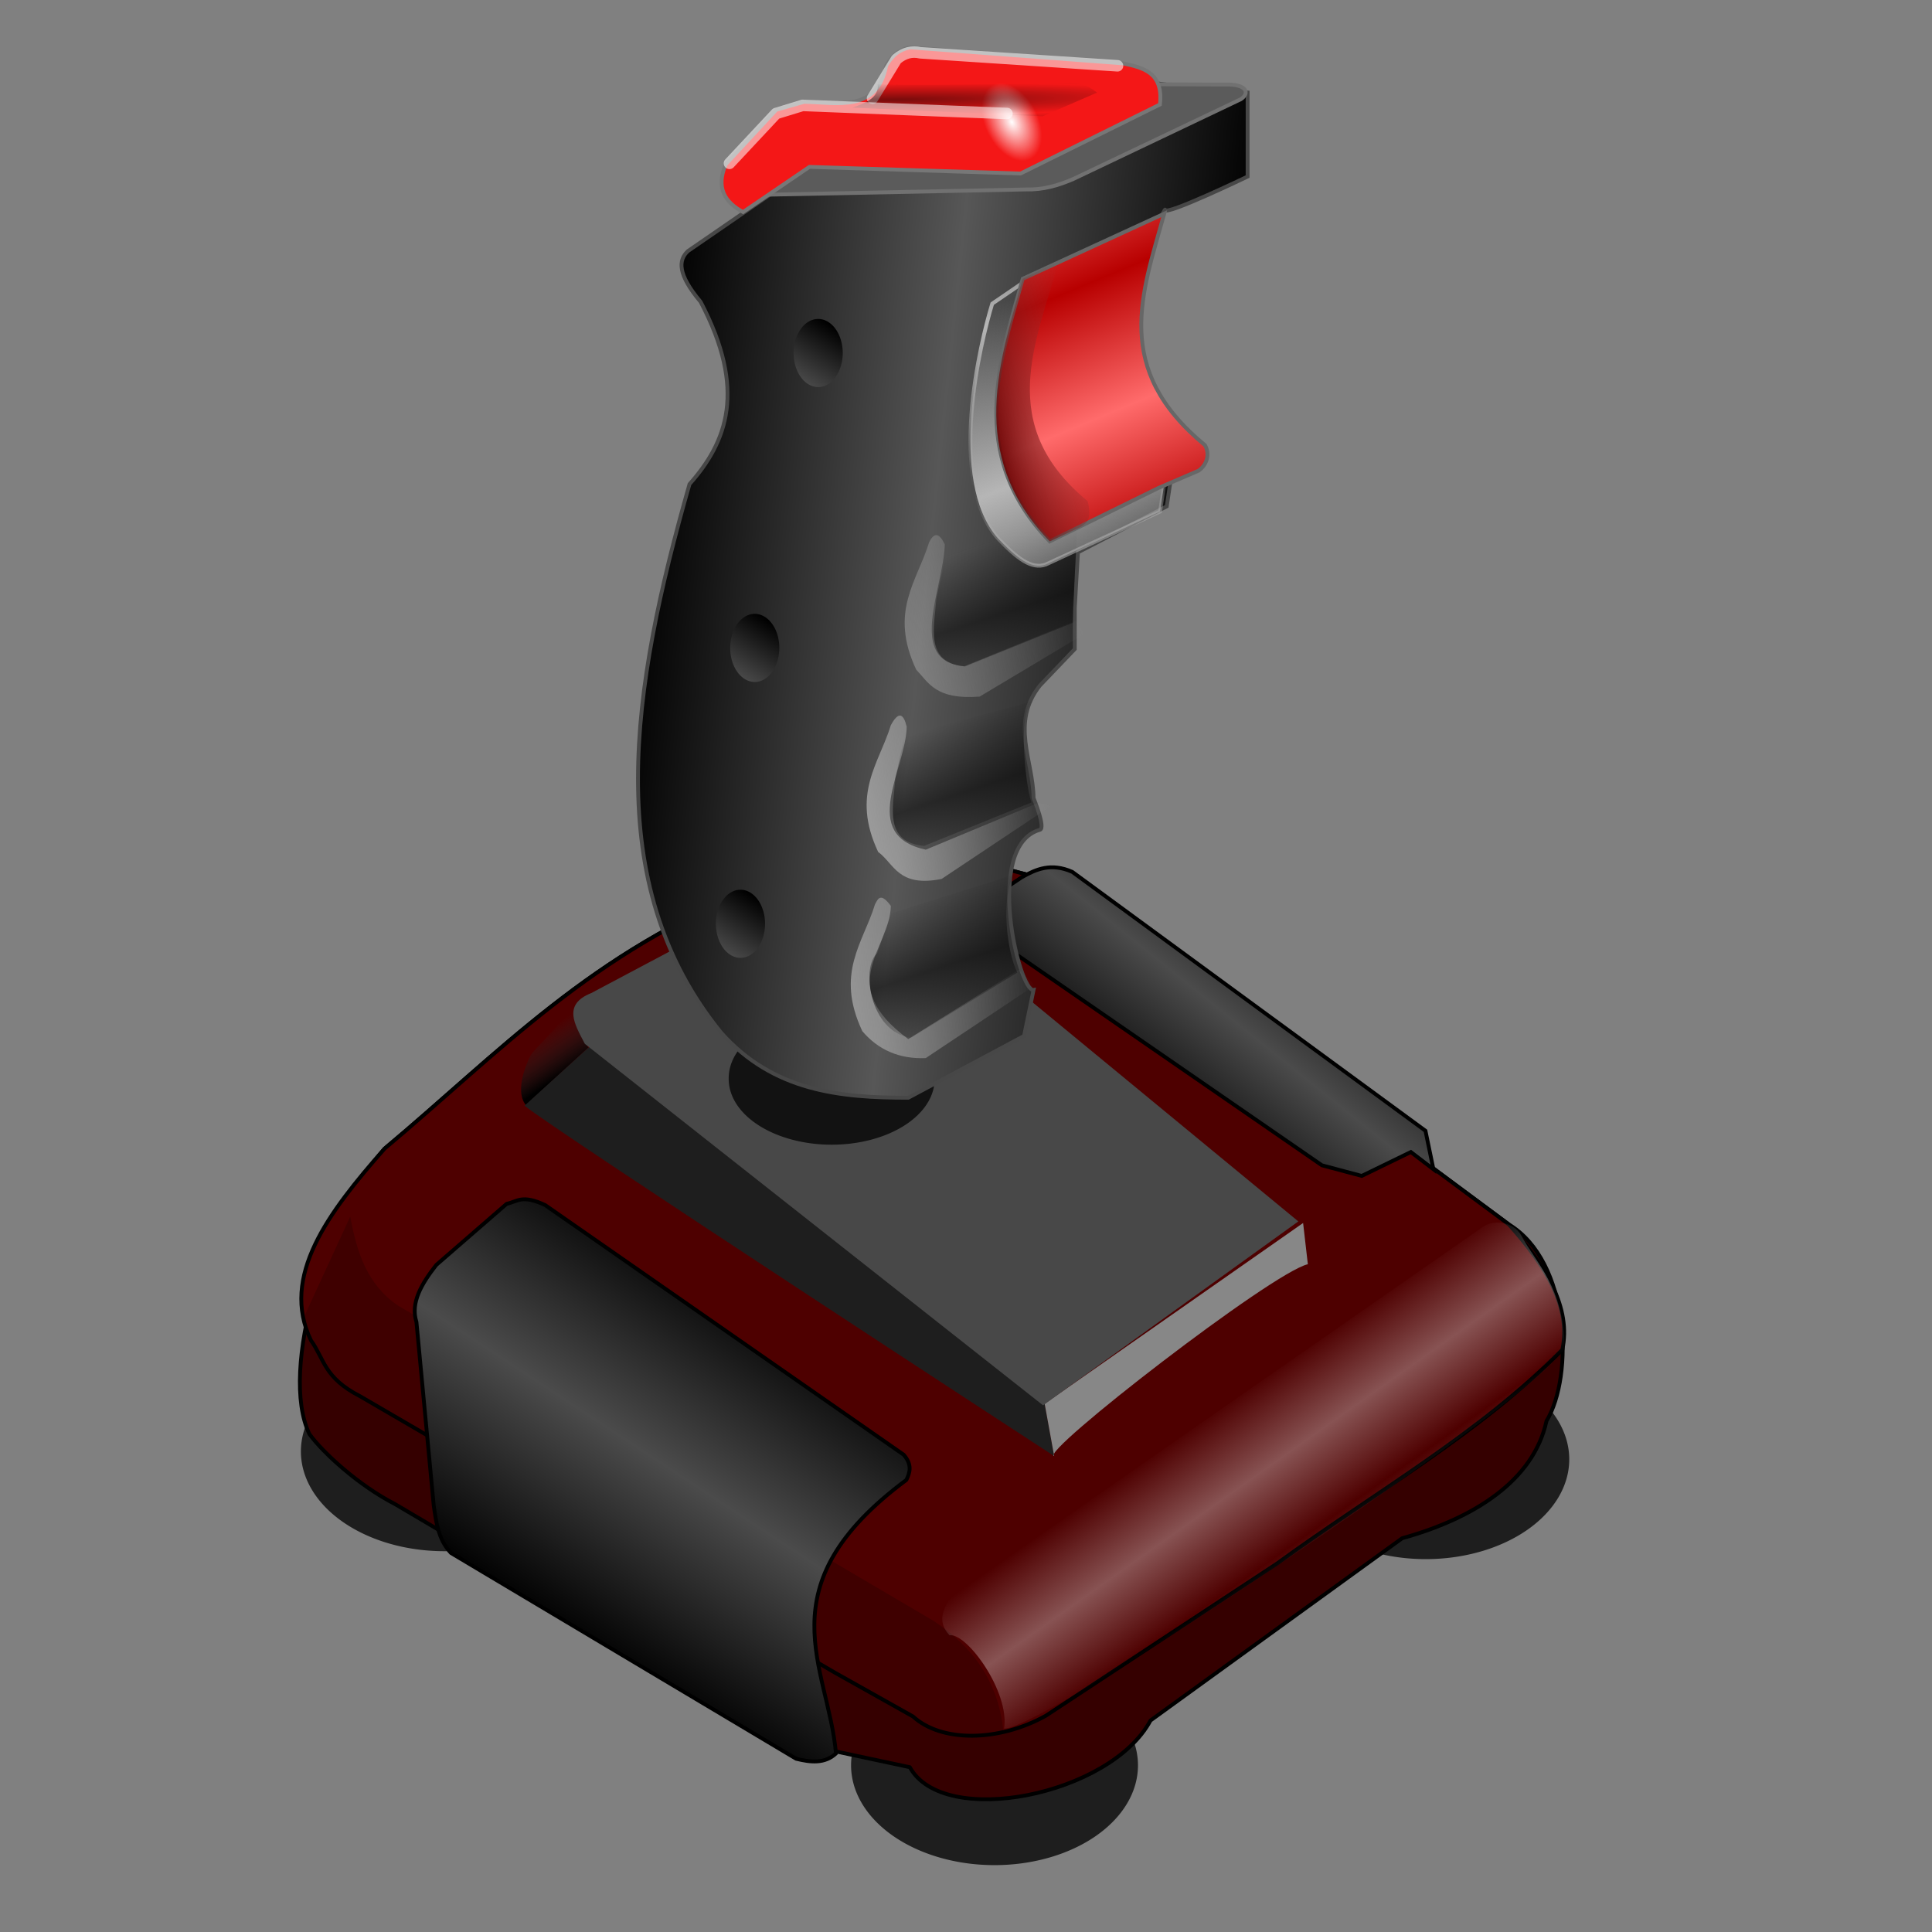 <?xml version="1.0" encoding="UTF-8" standalone="no"?>
<!-- Created with Inkscape (http://www.inkscape.org/) -->
<svg
   xmlns:dc="http://purl.org/dc/elements/1.1/"
   xmlns:cc="http://creativecommons.org/ns#"
   xmlns:rdf="http://www.w3.org/1999/02/22-rdf-syntax-ns#"
   xmlns:svg="http://www.w3.org/2000/svg"
   xmlns="http://www.w3.org/2000/svg"
   xmlns:xlink="http://www.w3.org/1999/xlink"
   xmlns:sodipodi="http://sodipodi.sourceforge.net/DTD/sodipodi-0.dtd"
   xmlns:inkscape="http://www.inkscape.org/namespaces/inkscape"
   id="svg2"
   sodipodi:version="0.32"
   inkscape:version="0.46"
   width="256"
   height="256"
   version="1.0"
   sodipodi:docname="joystick.svg"
   inkscape:output_extension="org.inkscape.output.svg.inkscape">
  <rect width="100%" height="100%" fill="#808080" stroke="none"/>
  <defs
     id="defs5">
    <linearGradient
       id="linearGradient3325">
      <stop
         style="stop-color:#000000;stop-opacity:1;"
         offset="0"
         id="stop3327" />
      <stop
         style="stop-color:#303030;stop-opacity:0;"
         offset="1"
         id="stop3329" />
    </linearGradient>
    <linearGradient
       id="linearGradient3317">
      <stop
         style="stop-color:#ffffff;stop-opacity:0.325;"
         offset="0"
         id="stop3319" />
      <stop
         style="stop-color:#ffffff;stop-opacity:0;"
         offset="1"
         id="stop3321" />
    </linearGradient>
    <linearGradient
       id="linearGradient3311">
      <stop
         id="stop3313"
         offset="0"
         style="stop-color:#670000;stop-opacity:1;" />
      <stop
         id="stop3315"
         offset="1"
         style="stop-color:#923d3d;stop-opacity:0;" />
    </linearGradient>
    <linearGradient
       id="linearGradient3279">
      <stop
         style="stop-color:#000000;stop-opacity:0.508;"
         offset="0"
         id="stop3281" />
      <stop
         style="stop-color:#000000;stop-opacity:0;"
         offset="1"
         id="stop3283" />
    </linearGradient>
    <linearGradient
       id="linearGradient3269">
      <stop
         style="stop-color:#b80000;stop-opacity:1;"
         offset="0"
         id="stop3271" />
      <stop
         style="stop-color:#ff6b6b;stop-opacity:1;"
         offset="1"
         id="stop3273" />
    </linearGradient>
    <linearGradient
       id="linearGradient3259">
      <stop
         id="stop3261"
         offset="0"
         style="stop-color:#ffffff;stop-opacity:1;" />
      <stop
         id="stop3263"
         offset="1"
         style="stop-color:#ffffff;stop-opacity:0;" />
    </linearGradient>
    <linearGradient
       inkscape:collect="always"
       id="linearGradient3209">
      <stop
         style="stop-color:#b6b6b6;stop-opacity:1;"
         offset="0"
         id="stop3211" />
      <stop
         style="stop-color:#b6b6b6;stop-opacity:0;"
         offset="1"
         id="stop3213" />
    </linearGradient>
    <linearGradient
       id="linearGradient3201">
      <stop
         style="stop-color:#000000;stop-opacity:1;"
         offset="0"
         id="stop3203" />
      <stop
         style="stop-color:#575757;stop-opacity:1;"
         offset="1"
         id="stop3205" />
    </linearGradient>
    <linearGradient
       id="linearGradient3192">
      <stop
         style="stop-color:#000000;stop-opacity:1;"
         offset="0"
         id="stop3194" />
      <stop
         style="stop-color:#4b4b4b;stop-opacity:1;"
         offset="1"
         id="stop3196" />
    </linearGradient>
    <inkscape:perspective
       sodipodi:type="inkscape:persp3d"
       inkscape:vp_x="0 : 526.18109 : 1"
       inkscape:vp_y="0 : 1000 : 0"
       inkscape:vp_z="744.09448 : 526.18109 : 1"
       inkscape:persp3d-origin="372.04724 : 350.78739 : 1"
       id="perspective9" />
    <linearGradient
       inkscape:collect="always"
       xlink:href="#linearGradient3192"
       id="linearGradient3198"
       x1="177.686"
       y1="101.479"
       x2="168.595"
       y2="115.736"
       gradientUnits="userSpaceOnUse" />
    <linearGradient
       inkscape:collect="always"
       xlink:href="#linearGradient3192"
       id="linearGradient3202"
       gradientUnits="userSpaceOnUse"
       x1="177.686"
       y1="101.479"
       x2="168.595"
       y2="115.736" />
    <linearGradient
       inkscape:collect="always"
       xlink:href="#linearGradient3192"
       id="linearGradient3206"
       gradientUnits="userSpaceOnUse"
       x1="177.686"
       y1="101.479"
       x2="168.595"
       y2="115.736" />
    <linearGradient
       inkscape:collect="always"
       xlink:href="#linearGradient3192"
       id="linearGradient3191"
       x1="86.96"
       y1="429.396"
       x2="115.251"
       y2="386.458"
       gradientUnits="userSpaceOnUse"
       spreadMethod="reflect"
       gradientTransform="matrix(0.508,0,0,0.508,21.402,-7.505)" />
    <linearGradient
       inkscape:collect="always"
       xlink:href="#linearGradient3192"
       id="linearGradient3199"
       x1="244.309"
       y1="299.095"
       x2="267.016"
       y2="270.846"
       gradientUnits="userSpaceOnUse"
       spreadMethod="reflect"
       gradientTransform="matrix(0.508,0,0,0.508,21.402,-7.505)" />
    <linearGradient
       inkscape:collect="always"
       xlink:href="#linearGradient3201"
       id="linearGradient3207"
       x1="123.679"
       y1="165.529"
       x2="198.812"
       y2="173.439"
       gradientUnits="userSpaceOnUse"
       spreadMethod="reflect"
       gradientTransform="matrix(0.508,0,0,0.508,21.402,-7.505)" />
    <linearGradient
       inkscape:collect="always"
       xlink:href="#linearGradient3209"
       id="linearGradient3215"
       x1="186.342"
       y1="191.709"
       x2="240.513"
       y2="175.324"
       gradientUnits="userSpaceOnUse"
       gradientTransform="matrix(0.508,0,0,0.508,21.402,-7.505)" />
    <linearGradient
       inkscape:collect="always"
       xlink:href="#linearGradient3209"
       id="linearGradient3223"
       x1="167.95"
       y1="235.215"
       x2="231.818"
       y2="222.786"
       gradientUnits="userSpaceOnUse"
       gradientTransform="matrix(0.508,0,0,0.508,21.402,-7.505)" />
    <linearGradient
       inkscape:collect="always"
       xlink:href="#linearGradient3209"
       id="linearGradient3231"
       x1="157.038"
       y1="278.676"
       x2="227.686"
       y2="269.637"
       gradientUnits="userSpaceOnUse"
       gradientTransform="matrix(0.508,0,0,0.508,21.402,-7.505)" />
    <linearGradient
       inkscape:collect="always"
       xlink:href="#linearGradient3209"
       id="linearGradient3239"
       x1="209.576"
       y1="100.939"
       x2="218.939"
       y2="140.487"
       gradientUnits="userSpaceOnUse"
       spreadMethod="reflect"
       gradientTransform="matrix(0.508,0,0,0.508,21.402,-7.505)" />
    <linearGradient
       inkscape:collect="always"
       xlink:href="#linearGradient3209"
       id="linearGradient3247"
       x1="242.91"
       y1="133.142"
       x2="226.284"
       y2="90.77"
       gradientUnits="userSpaceOnUse"
       spreadMethod="reflect"
       gradientTransform="matrix(0.508,0,0,0.508,21.402,-7.505)" />
    <radialGradient
       inkscape:collect="always"
       xlink:href="#linearGradient3259"
       id="radialGradient3257"
       cx="224.011"
       cy="53.379"
       fx="224.011"
       fy="53.379"
       r="9.887"
       gradientTransform="matrix(1,0,0,1.029,0,-1.525)"
       gradientUnits="userSpaceOnUse" />
    <linearGradient
       inkscape:collect="always"
       xlink:href="#linearGradient3269"
       id="linearGradient3275"
       x1="225.409"
       y1="95.533"
       x2="238.201"
       y2="126.331"
       gradientUnits="userSpaceOnUse"
       spreadMethod="reflect"
       gradientTransform="matrix(0.508,0,0,0.508,21.402,-7.505)" />
    <radialGradient
       inkscape:collect="always"
       xlink:href="#linearGradient3279"
       id="radialGradient3287"
       cx="190.871"
       cy="40.772"
       fx="190.871"
       fy="40.772"
       r="31.882"
       gradientTransform="matrix(1.252,-1.3438376e-2,7.3520015e-4,6.8496128e-2,-120.558,12.996)"
       gradientUnits="userSpaceOnUse"
       spreadMethod="reflect" />
    <linearGradient
       inkscape:collect="always"
       xlink:href="#linearGradient3279"
       id="linearGradient3297"
       x1="223.107"
       y1="173.56"
       x2="217.352"
       y2="156.003"
       gradientUnits="userSpaceOnUse"
       spreadMethod="reflect"
       gradientTransform="matrix(0.508,0,0,0.508,21.402,-7.505)" />
    <linearGradient
       inkscape:collect="always"
       xlink:href="#linearGradient3279"
       id="linearGradient3301"
       gradientUnits="userSpaceOnUse"
       spreadMethod="reflect"
       x1="223.107"
       y1="173.56"
       x2="217.352"
       y2="156.003"
       gradientTransform="matrix(0.508,0,0,0.508,15.975,16.273)" />
    <linearGradient
       inkscape:collect="always"
       xlink:href="#linearGradient3279"
       id="linearGradient3305"
       gradientUnits="userSpaceOnUse"
       gradientTransform="matrix(0.508,0,0,0.508,12.976,39.481)"
       spreadMethod="reflect"
       x1="223.107"
       y1="173.56"
       x2="217.352"
       y2="156.003" />
    <linearGradient
       inkscape:collect="always"
       xlink:href="#linearGradient3311"
       id="linearGradient3309"
       gradientUnits="userSpaceOnUse"
       spreadMethod="reflect"
       x1="216.09"
       y1="131.377"
       x2="244.174"
       y2="124.18"
       gradientTransform="matrix(0.508,0,0,0.508,21.402,-7.505)" />
    <linearGradient
       inkscape:collect="always"
       xlink:href="#linearGradient3317"
       id="linearGradient3323"
       x1="285.924"
       y1="399.386"
       x2="297.599"
       y2="415.874"
       gradientUnits="userSpaceOnUse"
       spreadMethod="reflect"
       gradientTransform="matrix(0.508,0,0,0.508,21.402,-7.505)" />
    <linearGradient
       inkscape:collect="always"
       xlink:href="#linearGradient3325"
       id="linearGradient3331"
       x1="105.606"
       y1="294.349"
       x2="98.937"
       y2="284.442"
       gradientUnits="userSpaceOnUse"
       gradientTransform="matrix(0.508,0,0,0.508,21.402,-7.505)" />
  </defs>
  <sodipodi:namedview
     inkscape:window-height="1025"
     inkscape:window-width="1680"
     inkscape:pageshadow="2"
     inkscape:pageopacity="0.0"
     guidetolerance="10.0"
     gridtolerance="10.0"
     objecttolerance="10.0"
     borderopacity="1.0"
     bordercolor="#666666"
     pagecolor="#ffffff"
     id="base"
     showgrid="false"
     inkscape:zoom="3.3828125"
     inkscape:cx="128"
     inkscape:cy="128"
     inkscape:window-x="-5"
     inkscape:window-y="0"
     inkscape:current-layer="svg2" />
  <path
     sodipodi:type="arc"
     style="fill:#000000;fill-opacity:0.763;stroke:none;stroke-width:4;stroke-linecap:round;stroke-linejoin:round;stroke-miterlimit:4;stroke-dasharray:none;stroke-opacity:1"
     id="path3224"
     sodipodi:cx="207.85124"
     sodipodi:cy="479.37189"
     sodipodi:rx="41.322315"
     sodipodi:ry="26.033058"
     d="M 249.174,479.372 A 41.322,26.033 0 1 1 166.529,479.372 A 41.322,26.033 0 1 1 249.174,479.372 z"
     transform="matrix(0.46,0,0,0.508,-36.733,-51.204)" />
  <path
     transform="matrix(0.46,0,0,0.508,93.313,-50.154)"
     d="M 249.174,479.372 A 41.322,26.033 0 1 1 166.529,479.372 A 41.322,26.033 0 1 1 249.174,479.372 z"
     sodipodi:ry="26.033058"
     sodipodi:rx="41.322315"
     sodipodi:cy="479.37189"
     sodipodi:cx="207.85124"
     id="path3222"
     style="fill:#000000;fill-opacity:0.763;stroke:none;stroke-width:4;stroke-linecap:round;stroke-linejoin:round;stroke-miterlimit:4;stroke-dasharray:none;stroke-opacity:1"
     sodipodi:type="arc" />
  <path
     sodipodi:type="arc"
     style="fill:#000000;fill-opacity:0.763;stroke:none;stroke-width:4;stroke-linecap:round;stroke-linejoin:round;stroke-miterlimit:4;stroke-dasharray:none;stroke-opacity:1"
     id="path3220"
     sodipodi:cx="207.85124"
     sodipodi:cy="479.37189"
     sodipodi:rx="41.322315"
     sodipodi:ry="26.033058"
     d="M 249.174,479.372 A 41.322,26.033 0 1 1 166.529,479.372 A 41.322,26.033 0 1 1 249.174,479.372 z"
     transform="matrix(0.46,0,0,0.508,36.168,-9.606)" />
  <path
     sodipodi:nodetypes="ccccccccccccc"
     id="path3176"
     d="M 50.961,152.197 C 65.887,139.728 78.573,125.881 100.325,117.613 L 118.947,111.406 L 138.161,116.431 L 199.94,162.247 C 208.015,167.151 208.557,182.274 204.918,188.294 C 203.182,196.278 195.161,201.236 185.795,203.823 L 152.447,227.972 C 147.146,237.89 125.033,242.335 120.557,234.164 L 106.259,231.116 L 52.332,199.294 C 47.528,196.831 42.775,192.477 40.996,190.014 C 36.893,181.54 43.485,160.671 50.961,152.197 z"
     style="fill:#350000;fill-opacity:1;fill-rule:evenodd;stroke:#000000;stroke-width:0.508px;stroke-linecap:round;stroke-linejoin:round;stroke-opacity:1" />
  <path
     style="fill:#4e0000;fill-opacity:1;fill-rule:evenodd;stroke:#000000;stroke-width:0.508px;stroke-linecap:butt;stroke-linejoin:miter;stroke-opacity:1"
     d="M 50.961,152.197 C 65.887,139.728 78.573,125.881 100.325,117.613 L 118.947,111.406 L 138.161,116.431 L 199.94,162.247 C 204.878,167.778 208.211,173.309 207.019,178.84 C 196.012,189.978 182.325,197.636 169.198,207.185 L 138.581,227.341 C 132.316,230.83 124.746,230.894 120.977,227.441 L 110.671,221.661 L 47.71,185.008 C 42.906,182.545 42.985,180.082 41.207,177.618 C 37.103,169.145 43.485,160.671 50.961,152.197 z"
     id="path2404"
     sodipodi:nodetypes="ccccccccccccc" />
  <path
     style="fill:url(#linearGradient3331);fill-opacity:1;fill-rule:evenodd;stroke:none;stroke-width:1px;stroke-linecap:butt;stroke-linejoin:miter;stroke-opacity:1"
     d="M 76.097,132.609 C 74.481,135.944 70.791,138.835 70.255,139.944 C 69.018,142.503 68.564,145.071 69.675,146.428 L 77.936,138.824 L 76.097,132.609 z"
     id="path3183"
     sodipodi:nodetypes="ccccc" />
  <path
     style="fill:#1e1e1e;fill-opacity:1;fill-rule:evenodd;stroke:none;stroke-width:1px;stroke-linecap:round;stroke-linejoin:round;stroke-opacity:1"
     d="M 69.513,146.508 C 72.664,149.239 139.683,192.938 139.683,192.938 L 138.422,186.005 L 78.306,138.509 L 69.513,146.508 z"
     id="path3178"
     sodipodi:nodetypes="ccccc" />
  <path
     id="path3180"
     d="M 173.297,167.517 C 168.562,168.588 137.686,192.517 139.683,192.938 L 138.422,186.005 L 172.667,162.054 L 173.297,167.517 z"
     style="fill:#878787;fill-opacity:1;fill-rule:evenodd;stroke:none;stroke-width:1px;stroke-linecap:round;stroke-linejoin:round;stroke-opacity:1"
     sodipodi:nodetypes="ccccc" />
  <path
     style="fill:#484848;fill-opacity:1;fill-rule:evenodd;stroke:none;stroke-width:1px;stroke-linecap:round;stroke-linejoin:round;stroke-opacity:1"
     d="M 77.496,138.314 L 138.212,186.215 L 172.037,161.844 L 116.993,116.465 L 112.371,113.524 L 78.336,131.591 C 74.485,133.122 76.189,135.79 77.496,138.314 z"
     id="path3182"
     sodipodi:nodetypes="ccccccc" />
  <path
     style="fill:#000000;fill-opacity:0.197;fill-rule:evenodd;stroke:none;stroke-width:1px;stroke-linecap:round;stroke-linejoin:round;stroke-opacity:1"
     d="M 46.403,161.214 C 47.266,165.754 48.527,170.096 52.705,172.979 L 123.716,214.787 C 128.842,218.155 132.308,222.769 132.96,229.493 C 129.038,230.393 125.116,230.059 121.195,227.603 L 47.243,184.744 C 42.902,182.328 41.324,178.53 40.31,174.45 L 46.403,161.214 z"
     id="path3184"
     sodipodi:nodetypes="cccccccc" />
  <path
     style="fill:url(#linearGradient3323);fill-opacity:1;fill-rule:evenodd;stroke:none;stroke-width:1px;stroke-linecap:round;stroke-linejoin:round;stroke-opacity:1"
     d="M 125.817,216.678 C 124.207,214.997 124.862,213.317 126.027,211.636 L 196.617,162.475 C 198.011,161.585 200.523,161.911 201.544,163.649 C 203.675,167.646 207.078,170.378 207.332,178.442 C 207.332,182.748 138.36,229.339 133.05,229.049 C 133.809,224.167 128.117,216.35 125.817,216.678 z"
     id="path3186"
     sodipodi:nodetypes="ccccccc" />
  <path
     sodipodi:type="arc"
     style="fill:#121212;fill-opacity:1;stroke:none;stroke-width:4;stroke-linecap:round;stroke-linejoin:round;stroke-miterlimit:4;stroke-dasharray:none;stroke-opacity:1"
     id="path3216"
     sodipodi:cx="166.94215"
     sodipodi:cy="302.30579"
     sodipodi:rx="26.859505"
     sodipodi:ry="17.14876"
     d="M 193.802,302.306 A 26.86,17.149 0 1 1 140.083,302.306 A 26.86,17.149 0 1 1 193.802,302.306 z"
     transform="matrix(0.508,0,0,0.508,25.394,-10.657)" />
  <path
     style="fill:url(#linearGradient3199);fill-opacity:1;fill-rule:evenodd;stroke:#000000;stroke-width:0.508px;stroke-linecap:butt;stroke-linejoin:miter;stroke-opacity:1"
     d="M 175.159,154.408 L 180.437,155.815 L 186.946,152.648 L 189.936,154.935 L 188.881,149.834 L 142.085,115.529 C 139.267,114.288 137.296,115.167 135.4,116.232 L 127.484,121.51 L 175.159,154.408 z"
     id="path3181"
     sodipodi:nodetypes="ccccccccc" />
  <path
     style="fill:url(#linearGradient3207);fill-opacity:1;fill-rule:evenodd;stroke:#474747;stroke-width:0.508px;stroke-linecap:butt;stroke-linejoin:miter;stroke-opacity:1"
     d="M 91.152,33.269 C 89.87,34.469 89.757,36.329 92.833,39.992 C 98.986,51.699 96.322,58.557 91.362,64.152 C 83.663,91.134 79.459,117.059 95.564,136.844 C 102.442,144.565 111.267,145.47 120.354,145.457 L 135.691,137.264 L 136.952,131.171 C 135.05,131.488 130.327,112.037 137.792,109.952 C 138.601,109.726 136.952,105.75 136.952,105.75 C 136.91,100.778 133.855,95.806 137.792,90.834 L 142.414,86.002 L 142.414,80.539 L 142.834,73.186 L 154.599,67.094 L 155.229,62.892 C 153.046,62.892 143.461,45.244 146.826,42.933 C 148.731,41.625 154.389,26.966 154.389,27.807 C 154.389,28.647 165.314,23.395 165.314,23.395 L 165.314,12.26 C 165.314,12.26 162.793,12.05 161.742,12.05 C 160.692,12.05 128.128,7.848 128.128,7.848 L 91.152,33.269 z"
     id="path3188"
     sodipodi:nodetypes="cccccccscccccccssccscc" />
  <path
     sodipodi:type="arc"
     style="fill:url(#linearGradient3198);fill-opacity:1;stroke:none;stroke-width:4;stroke-linecap:round;stroke-linejoin:round;stroke-miterlimit:4;stroke-dasharray:none;stroke-opacity:1"
     id="path3190"
     sodipodi:cx="171.28099"
     sodipodi:cy="106.85124"
     sodipodi:rx="6.4049587"
     sodipodi:ry="8.8842974"
     d="M 177.686,106.851 A 6.405,8.884 0 1 1 164.876,106.851 A 6.405,8.884 0 1 1 177.686,106.851 z"
     transform="matrix(0.508,0,0,0.508,21.402,-7.505)" />
  <path
     d="M 177.686,106.851 A 6.405,8.884 0 1 1 164.876,106.851 A 6.405,8.884 0 1 1 177.686,106.851 z"
     sodipodi:ry="8.8842974"
     sodipodi:rx="6.4049587"
     sodipodi:cy="106.85124"
     sodipodi:cx="171.28099"
     id="path3200"
     style="fill:url(#linearGradient3202);fill-opacity:1;stroke:none;stroke-width:4;stroke-linecap:round;stroke-linejoin:round;stroke-miterlimit:4;stroke-dasharray:none;stroke-opacity:1"
     sodipodi:type="arc"
     transform="matrix(0.508,0,0,0.508,12.998,31.572)" />
  <path
     transform="matrix(0.508,0,0,0.508,11.107,68.127)"
     sodipodi:type="arc"
     style="fill:url(#linearGradient3206);fill-opacity:1;stroke:none;stroke-width:4;stroke-linecap:round;stroke-linejoin:round;stroke-miterlimit:4;stroke-dasharray:none;stroke-opacity:1"
     id="path3204"
     sodipodi:cx="171.28099"
     sodipodi:cy="106.85124"
     sodipodi:rx="6.4049587"
     sodipodi:ry="8.8842974"
     d="M 177.686,106.851 A 6.405,8.884 0 1 1 164.876,106.851 A 6.405,8.884 0 1 1 177.686,106.851 z" />
  <path
     style="fill:url(#linearGradient3215);fill-opacity:0.525;fill-rule:evenodd;stroke:none;stroke-width:1px;stroke-linecap:butt;stroke-linejoin:miter;stroke-opacity:1"
     d="M 125.186,72.136 C 125.056,77.883 120.02,87.611 127.783,88.284 L 142.624,82.22 L 143.683,84.008 L 129.808,92.305 C 123.995,92.736 123.106,90.516 121.405,88.733 C 117.783,81.04 121.527,77.029 123.086,71.926 C 123.786,70.435 124.486,70.645 125.186,72.136 z"
     id="path3208"
     sodipodi:nodetypes="cccccccc" />
  <path
     sodipodi:nodetypes="cccccccc"
     id="path3210"
     d="M 120.144,96.296 C 120.014,102.044 113.763,110.629 122.67,112.587 L 137.582,106.381 L 139.263,106.801 L 124.766,116.465 C 118.979,117.62 118.483,114.422 116.363,112.893 C 112.741,105.2 116.485,101.189 118.043,96.086 C 119.111,94.134 119.737,94.612 120.144,96.296 z"
     style="fill:url(#linearGradient3223);fill-opacity:1;fill-rule:evenodd;stroke:none;stroke-width:1px;stroke-linecap:butt;stroke-linejoin:miter;stroke-opacity:1" />
  <path
     style="fill:url(#linearGradient3231);fill-opacity:1;fill-rule:evenodd;stroke:none;stroke-width:1px;stroke-linecap:butt;stroke-linejoin:miter;stroke-opacity:1"
     d="M 118.043,120.036 C 117.913,125.784 110.52,130.442 120.354,137.684 L 134.984,128.505 L 137.162,130.541 L 122.665,140.205 C 119.2,140.343 116.401,139.148 114.262,136.634 C 110.64,128.94 114.384,124.929 115.943,119.826 C 116.34,119.088 116.681,118.201 118.043,120.036 z"
     id="path3212"
     sodipodi:nodetypes="cccccccc" />
  <path
     style="fill:url(#linearGradient3297);fill-opacity:1;fill-rule:evenodd;stroke:none;stroke-width:1px;stroke-linecap:butt;stroke-linejoin:miter;stroke-opacity:1"
     d="M 125.299,73.676 C 125.299,73.676 142.937,67.678 142.794,68.892 C 142.651,70.106 142.151,82.531 142.151,82.531 L 127.87,88.315 C 122.53,87.791 123.767,83.237 124.085,79.246 L 125.299,73.676 z"
     id="path3289"
     sodipodi:nodetypes="cscccc" />
  <path
     sodipodi:nodetypes="cccccccc"
     id="path3214"
     d="M 136.218,37 C 134.918,43.138 130.725,63.061 141.363,70.035 L 154.389,63.312 L 153.716,67.787 L 138.585,74.794 C 136.68,75.495 134.735,73.959 132.228,71.331 C 125.447,63.638 129.918,45.339 131.477,40.236 L 136.218,37 z"
     style="fill:url(#linearGradient3247);fill-opacity:1;fill-rule:evenodd;stroke:url(#linearGradient3239);stroke-width:0.508px;stroke-linecap:butt;stroke-linejoin:miter;stroke-opacity:1" />
  <path
     style="fill:url(#linearGradient3275);fill-opacity:1;fill-rule:evenodd;stroke:#676767;stroke-width:0.508px;stroke-linecap:butt;stroke-linejoin:miter;stroke-opacity:1"
     d="M 135.515,36.939 C 132.624,47.464 127.898,60.132 139.096,71.741 L 153.539,64.638 L 158.835,62.36 C 159.536,61.871 160.509,60.575 159.676,58.999 C 147.361,48.861 151.302,38.995 154.269,28.312 L 135.515,36.939 z"
     id="path3218"
     sodipodi:nodetypes="ccccccc" />
  <path
     style="fill:#5b5b5b;fill-opacity:1;fill-rule:evenodd;stroke:#717171;stroke-width:0.508px;stroke-linecap:butt;stroke-linejoin:miter;stroke-opacity:1"
     d="M 101.271,25.808 L 135.928,25.104 C 138.168,25.166 140.205,24.596 142.261,23.697 L 164.428,13.141 C 165.633,12.317 165.135,11.247 162.844,11.206 L 124.54,11.074 L 101.271,25.808 z"
     id="path3175"
     sodipodi:nodetypes="ccccccc" />
  <path
     style="fill:#f41717;fill-opacity:1;fill-rule:evenodd;stroke:#777777;stroke-width:0.508px;stroke-linecap:butt;stroke-linejoin:miter;stroke-opacity:1"
     d="M 98.456,28.095 L 107.252,22.113 L 135.224,22.993 L 153.696,13.845 C 154.179,9.598 151.497,8.97 148.77,8.391 L 120.623,6.28 C 118.692,6.634 117.951,7.86 117.428,8.682 C 116.191,14.945 110.956,13.57 106.549,13.493 L 102.854,14.549 C 100.626,16.953 98.398,19.357 96.169,21.761 C 94.817,24.93 96.069,26.796 98.456,28.095 z"
     id="path3177"
     sodipodi:nodetypes="ccccccccccc" />
  <path
     style="fill:url(#linearGradient3191);fill-opacity:1;fill-rule:evenodd;stroke:#000000;stroke-width:0.508px;stroke-linecap:round;stroke-linejoin:round;stroke-opacity:1"
     d="M 72.244,159.685 C 69.135,158.219 68.52,159.245 67.142,159.509 L 57.818,167.602 C 55.838,170.123 54.371,172.645 55.179,175.167 L 57.466,199.444 C 57.79,201.701 58.061,203.976 59.753,205.777 L 105.493,233.045 C 107.431,233.526 109.297,233.716 110.771,232.342 C 109.757,220.799 101.044,210.261 120.095,196.101 C 120.582,195.108 120.889,194.079 119.743,192.759 L 72.244,159.685 z"
     id="path3179"
     sodipodi:nodetypes="ccccccccccc" />
  <path
     sodipodi:type="arc"
     style="fill:url(#radialGradient3257);fill-opacity:1;stroke:none;stroke-width:4;stroke-linecap:round;stroke-linejoin:round;stroke-miterlimit:4;stroke-dasharray:none;stroke-opacity:1"
     id="path3249"
     sodipodi:cx="224.01131"
     sodipodi:cy="53.378532"
     sodipodi:rx="9.8870058"
     sodipodi:ry="10.169492"
     d="M 233.898,53.379 A 9.887,10.169 0 1 1 214.124,53.379 A 9.887,10.169 0 1 1 233.898,53.379 z"
     transform="matrix(0.378,0,0.141,0.508,41.857,-10.952)" />
  <path
     sodipodi:nodetypes="cccc"
     id="path3267"
     d="M 115.617,13.027 L 118.777,7.857 C 119.83,6.955 120.883,6.755 121.937,6.995 L 148.076,8.718"
     style="fill:none;fill-rule:evenodd;stroke:#ffffff;stroke-width:1.525;stroke-linecap:round;stroke-linejoin:round;stroke-miterlimit:4;stroke-dasharray:none;stroke-opacity:0.554" />
  <path
     style="fill:url(#radialGradient3287);fill-opacity:1;fill-rule:evenodd;stroke:none;stroke-width:1px;stroke-linecap:round;stroke-linejoin:round;stroke-opacity:1"
     d="M 116.302,11.123 C 117.944,11.409 141.294,11.052 141.294,11.052 C 143.816,10.939 144.495,11.645 145.365,12.266 L 138.152,15.408 L 112.946,14.265 C 114.801,13.62 116.505,12.892 116.302,11.123 z"
     id="path3277"
     sodipodi:nodetypes="cccccc" />
  <path
     style="fill:none;fill-rule:evenodd;stroke:#ffffff;stroke-width:1.525;stroke-linecap:round;stroke-linejoin:round;stroke-miterlimit:4;stroke-dasharray:none;stroke-opacity:0.554"
     d="M 96.659,21.644 L 102.836,15.041 L 106.353,13.965 L 133.426,15.038"
     id="path3265"
     sodipodi:nodetypes="cccc" />
  <path
     sodipodi:nodetypes="cscccc"
     id="path3299"
     d="M 119.872,97.455 C 119.872,97.455 138.582,92.541 137.367,92.67 C 134.277,93 136.221,106.158 136.724,106.309 L 122.443,112.093 C 117.103,111.57 118.34,107.016 118.658,103.024 L 119.872,97.455 z"
     style="fill:url(#linearGradient3301);fill-opacity:1;fill-rule:evenodd;stroke:none;stroke-width:1px;stroke-linecap:butt;stroke-linejoin:miter;stroke-opacity:1" />
  <path
     style="fill:url(#linearGradient3305);fill-opacity:1;fill-rule:evenodd;stroke:none;stroke-width:1px;stroke-linecap:butt;stroke-linejoin:miter;stroke-opacity:1"
     d="M 118.087,121.019 C 118.087,121.019 129.67,117.387 134.368,115.878 C 132.604,118.833 133.362,125.991 134.796,128.874 L 120.729,137.514 C 115.206,136.776 114.064,128.138 116.231,126.303 L 118.087,121.019 z"
     id="path3303"
     sodipodi:nodetypes="cccccc" />
  <path
     sodipodi:nodetypes="cccccc"
     id="path3307"
     d="M 135.515,36.939 C 132.624,47.464 127.898,60.132 139.096,71.741 L 143.285,69.771 C 143.985,69.282 144.715,68.836 144.125,66.41 C 131.81,56.272 137.33,45.313 140.298,34.63 L 135.515,36.939 z"
     style="fill:url(#linearGradient3309);fill-opacity:1;fill-rule:evenodd;stroke:none;stroke-width:1px;stroke-linecap:butt;stroke-linejoin:miter;stroke-opacity:1" />
</svg>
